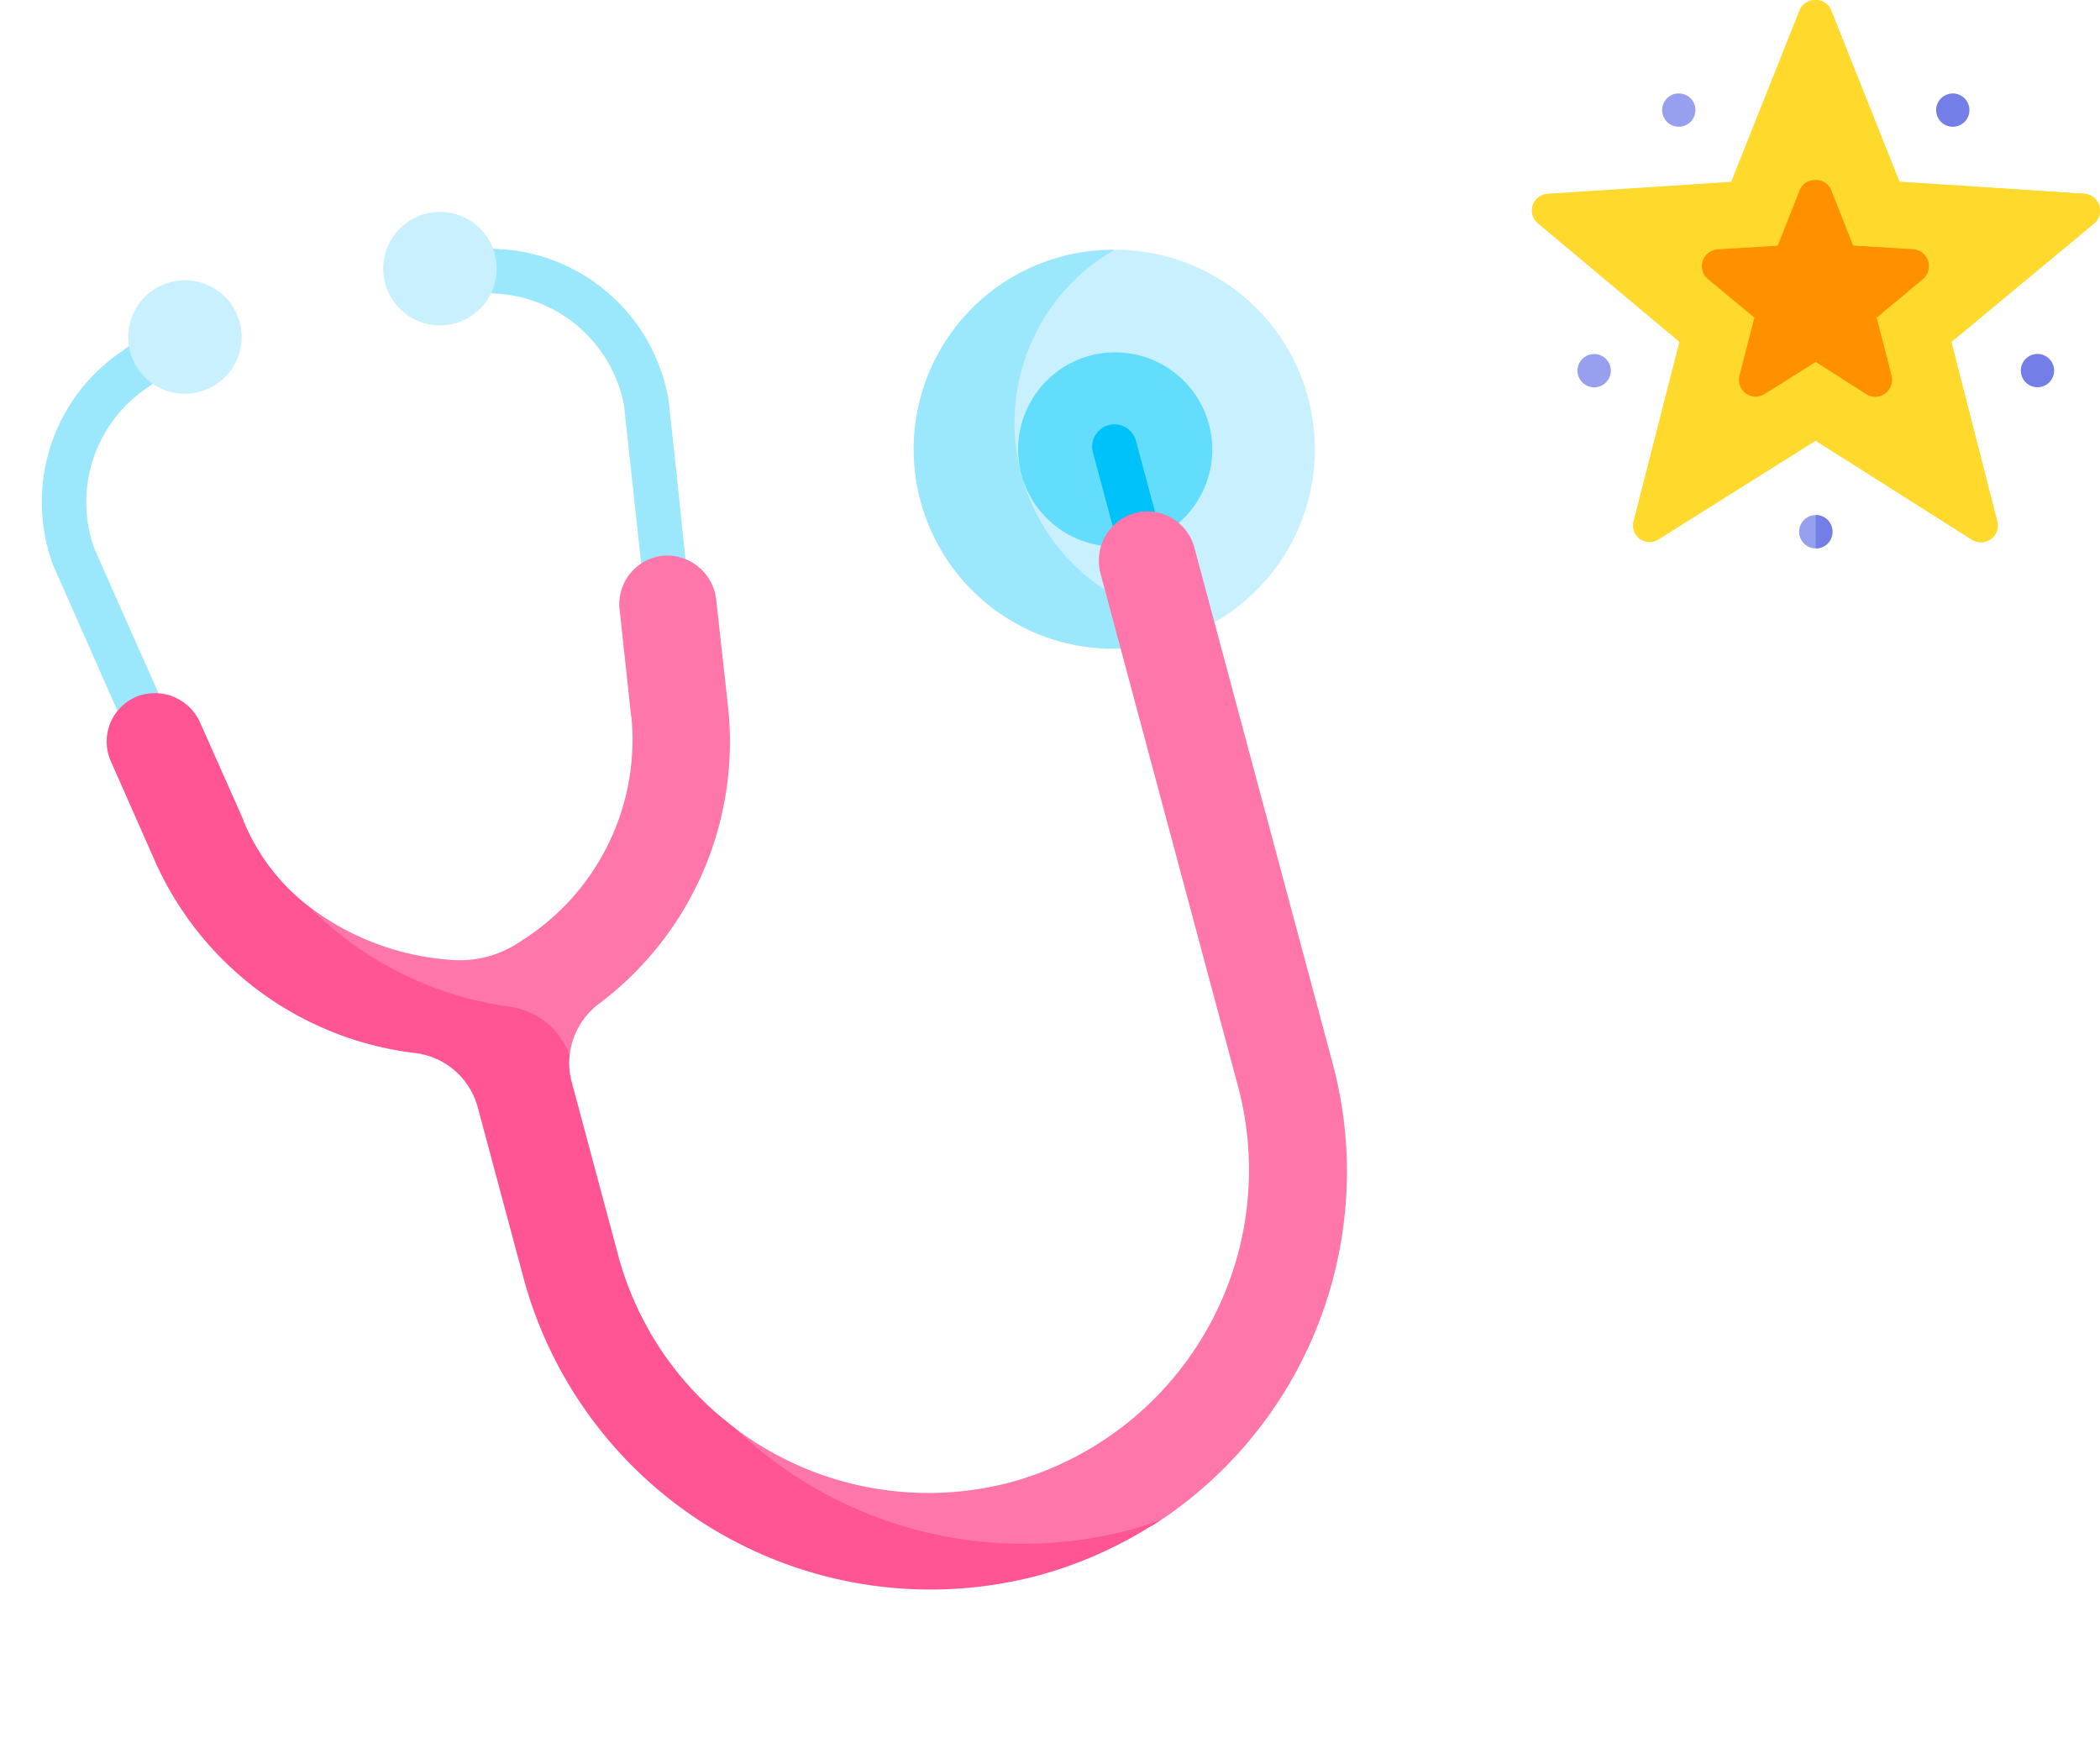 <svg xmlns="http://www.w3.org/2000/svg" width="39.73" height="33.169" viewBox="0 0 39.73 33.169">
  <g id="Group_2115" data-name="Group 2115" transform="translate(-0.211)">
    <g id="feature" transform="translate(29.189)">
      <path id="Path_2290" data-name="Path 2290" d="M10.734,12.869a.311.311,0,0,0-.277-.22l-3.5-.227-1.3-3.263a.308.308,0,0,0-.283-.176.315.315,0,0,0-.3.176l-1.3,3.263L.3,12.648a.326.326,0,0,0-.283.22.319.319,0,0,0,.1.34l2.677,2.242-.869,3.4a.314.314,0,0,0,.472.34l2.979-1.871L8.33,19.193a.324.324,0,0,0,.359-.013.313.313,0,0,0,.12-.328l-.869-3.4,2.7-2.242A.305.305,0,0,0,10.734,12.869Z" transform="translate(0 -8.982)" fill="#ffda2d"/>
      <path id="Path_2291" data-name="Path 2291" d="M261.264,13.21l-2.7,2.242.869,3.4a.313.313,0,0,1-.12.328.324.324,0,0,1-.359.013L256,17.323V8.983a.308.308,0,0,1,.283.176l1.3,3.263,3.5.227a.311.311,0,0,1,.277.22A.305.305,0,0,1,261.264,13.21Z" transform="translate(-250.625 -8.983)" fill="#ffda2d"/>
      <path id="Path_2292" data-name="Path 2292" d="M241.63,473.4a.315.315,0,1,1-.315-.315A.312.312,0,0,1,241.63,473.4Z" transform="translate(-235.94 -463.339)" fill="#979fef"/>
      <ellipse id="Ellipse_93" data-name="Ellipse 93" cx="0.315" cy="0.315" rx="0.315" ry="0.315" transform="translate(9.172 7.214) rotate(-72.002)" fill="#737ee6"/>
      <ellipse id="Ellipse_94" data-name="Ellipse 94" cx="0.315" cy="0.315" rx="0.315" ry="0.315" transform="matrix(0.588, -0.809, 0.809, 0.588, 7.527, 2.153)" fill="#737ee6"/>
      <ellipse id="Ellipse_95" data-name="Ellipse 95" cx="0.315" cy="0.315" rx="0.315" ry="0.315" transform="matrix(0.809, -0.588, 0.588, 0.809, 2.343, 2.013)" fill="#979fef"/>
      <ellipse id="Ellipse_96" data-name="Ellipse 96" cx="0.315" cy="0.315" rx="0.315" ry="0.315" transform="translate(0.785 6.811) rotate(-17.998)" fill="#979fef"/>
      <path id="Path_2293" data-name="Path 2293" d="M256.315,473.4a.312.312,0,0,1-.315.315v-.63A.312.312,0,0,1,256.315,473.4Z" transform="translate(-250.625 -463.339)" fill="#737ee6"/>
      <path id="Path_2294" data-name="Path 2294" d="M157.465,172.793a.318.318,0,0,0-.277-.221l-1.14-.069-.422-1.065a.308.308,0,0,0-.283-.176.3.3,0,0,0-.3.176l-.422,1.065-1.14.069a.32.32,0,0,0-.183.561l.882.731-.283,1.1a.323.323,0,0,0,.12.334.314.314,0,0,0,.353.013l.976-.611.957.611a.314.314,0,0,0,.353-.013.323.323,0,0,0,.12-.334l-.283-1.1.876-.731A.319.319,0,0,0,157.465,172.793Z" transform="translate(-149.967 -167.854)" fill="#ff9100"/>
      <path id="Path_2295" data-name="Path 2295" d="M258.022,173.155l-.876.731.283,1.1a.323.323,0,0,1-.12.334.314.314,0,0,1-.353.013l-.957-.611v-3.439a.308.308,0,0,1,.283.176l.422,1.065,1.14.069a.317.317,0,0,1,.176.561Z" transform="translate(-250.625 -167.876)" fill="#ff9100"/>
    </g>
    <g id="stethoscope_1_" data-name="stethoscope (1)" transform="matrix(0.966, -0.259, 0.259, 0.966, 0, 6.26)">
      <path id="Path_2734" data-name="Path 2734" d="M3.1,0H2.558L1,1.013S.156,2.738.2,2.766-.026,4.62,0,4.654.423,5.839.493,5.937c.039.055.784.718,1.431,1.291h1L3.1,7.3A3.774,3.774,0,0,0,3.1,0Z" transform="translate(17.862 4.032)" fill="#c9f0fe"/>
      <g id="Group_1651" data-name="Group 1651" transform="translate(8.704 0.816)">
        <path id="Path_2735" data-name="Path 2735" d="M2.441,7.461a.421.421,0,0,1-.417-.483l.03-.2c.047-.317.047-.317.256-1.663l.227-1.463A2.609,2.609,0,0,0,.766.995L.277.816A.421.421,0,0,1,.565.026l.5.181.013,0a3.438,3.438,0,0,1,2.3,3.55l0,.013-.228,1.47C2.934,6.588,2.934,6.588,2.887,6.9l-.03.2A.421.421,0,0,1,2.441,7.461Z" fill="#9be8fd"/>
      </g>
      <g id="Group_1652" data-name="Group 1652" transform="translate(0 0.816)">
        <path id="Path_2736" data-name="Path 2736" d="M.967,7.477a.421.421,0,0,1-.415-.351l-.033-.2C.466,6.615.466,6.615.253,5.24L.025,3.774l0-.013a3.438,3.438,0,0,1,2.3-3.55L2.785.029a.421.421,0,1,1,.308.783L2.633.993A2.61,2.61,0,0,0,.858,3.652l.226,1.459C1.3,6.48,1.3,6.48,1.349,6.788l.034.2a.422.422,0,0,1-.415.491Z" fill="#9be8fd"/>
      </g>
      <ellipse id="Ellipse_121" data-name="Ellipse 121" cx="1.073" cy="1.073" rx="1.073" ry="1.073" transform="translate(2.479 0)" fill="#c9f0fe"/>
      <ellipse id="Ellipse_122" data-name="Ellipse 122" cx="1.073" cy="1.073" rx="1.073" ry="1.073" transform="translate(7.474)" fill="#c9f0fe"/>
      <g id="Group_1653" data-name="Group 1653" transform="translate(16.226 3.907)">
        <path id="Path_2737" data-name="Path 2737" d="M1.936,3.774A3.775,3.775,0,0,1,4.741.126,3.774,3.774,0,1,0,2.9,7.444l.151-.09H4.516A3.774,3.774,0,0,1,1.936,3.774Z" transform="translate(0)" fill="#9be8fd"/>
      </g>
      <path id="Path_2738" data-name="Path 2738" d="M1.838,0a1.838,1.838,0,0,0-.725,3.526l.129.049H2.551l.087-.083A1.838,1.838,0,0,0,1.838,0Z" transform="translate(18.161 5.847)" fill="#62ddfc"/>
      <g id="Group_1654" data-name="Group 1654" transform="translate(19.578 7.208)">
        <path id="Path_2739" data-name="Path 2739" d="M.421,2.958A.421.421,0,0,1,0,2.537V.421a.421.421,0,0,1,.842,0V2.537A.421.421,0,0,1,.421,2.958Z" transform="translate(0 0)" fill="#00c2fb"/>
      </g>
      <g id="Group_1655" data-name="Group 1655" transform="translate(2.953 7.399)">
        <path id="Path_2740" data-name="Path 2740" d="M.076,4.687,0,4.862,1.113,6.527,3.544,8.051l.253.486.312.15A1.414,1.414,0,0,1,4.861,7.9,6.194,6.194,0,0,0,8.718,3.049l.3-1.961A.938.938,0,0,0,8.3.019.921.921,0,0,0,7.207.779l-.311,2c0,.01,0,.019,0,.029A4.5,4.5,0,0,1,3.773,6.36a2.021,2.021,0,0,1-1.359,0A5.008,5.008,0,0,1,.076,4.687Z" fill="#ff76aa"/>
        <path id="Path_2741" data-name="Path 2741" d="M12.155,0a.938.938,0,0,0-.876.946v10A6.126,6.126,0,0,1,5.263,17.1,6.075,6.075,0,0,1,.14,14.383l-.14.39,2.693,2.946,3.484.9H6.9l.66-.031a7.931,7.931,0,0,0,5.561-7.559V.921A.921.921,0,0,0,12.155,0Z" transform="translate(4.891 1.545)" fill="#ff76aa"/>
      </g>
      <g id="Group_1656" data-name="Group 1656" transform="translate(0.109 7.399)">
        <path id="Path_2742" data-name="Path 2742" d="M14.827,20.1A7.894,7.894,0,0,1,8.144,16.3a6.046,6.046,0,0,1-1.283-3.73V9.179a1.374,1.374,0,0,1,.091-.492,1.4,1.4,0,0,0-.838-1.178A6.6,6.6,0,0,1,2.919,4.687a3.913,3.913,0,0,1-.774-1.878c0-.01,0-.02,0-.029L1.834.805A.938.938,0,0,0,.824.005.921.921,0,0,0,.011,1.062L.32,3.049A6.193,6.193,0,0,0,4.178,7.9,1.4,1.4,0,0,1,5.02,9.179v3.305a7.974,7.974,0,0,0,7.871,8,7.888,7.888,0,0,0,2.578-.415Q15.151,20.1,14.827,20.1Z" transform="translate(0 0)" fill="#ff5595"/>
      </g>
    </g>
  </g>
</svg>

